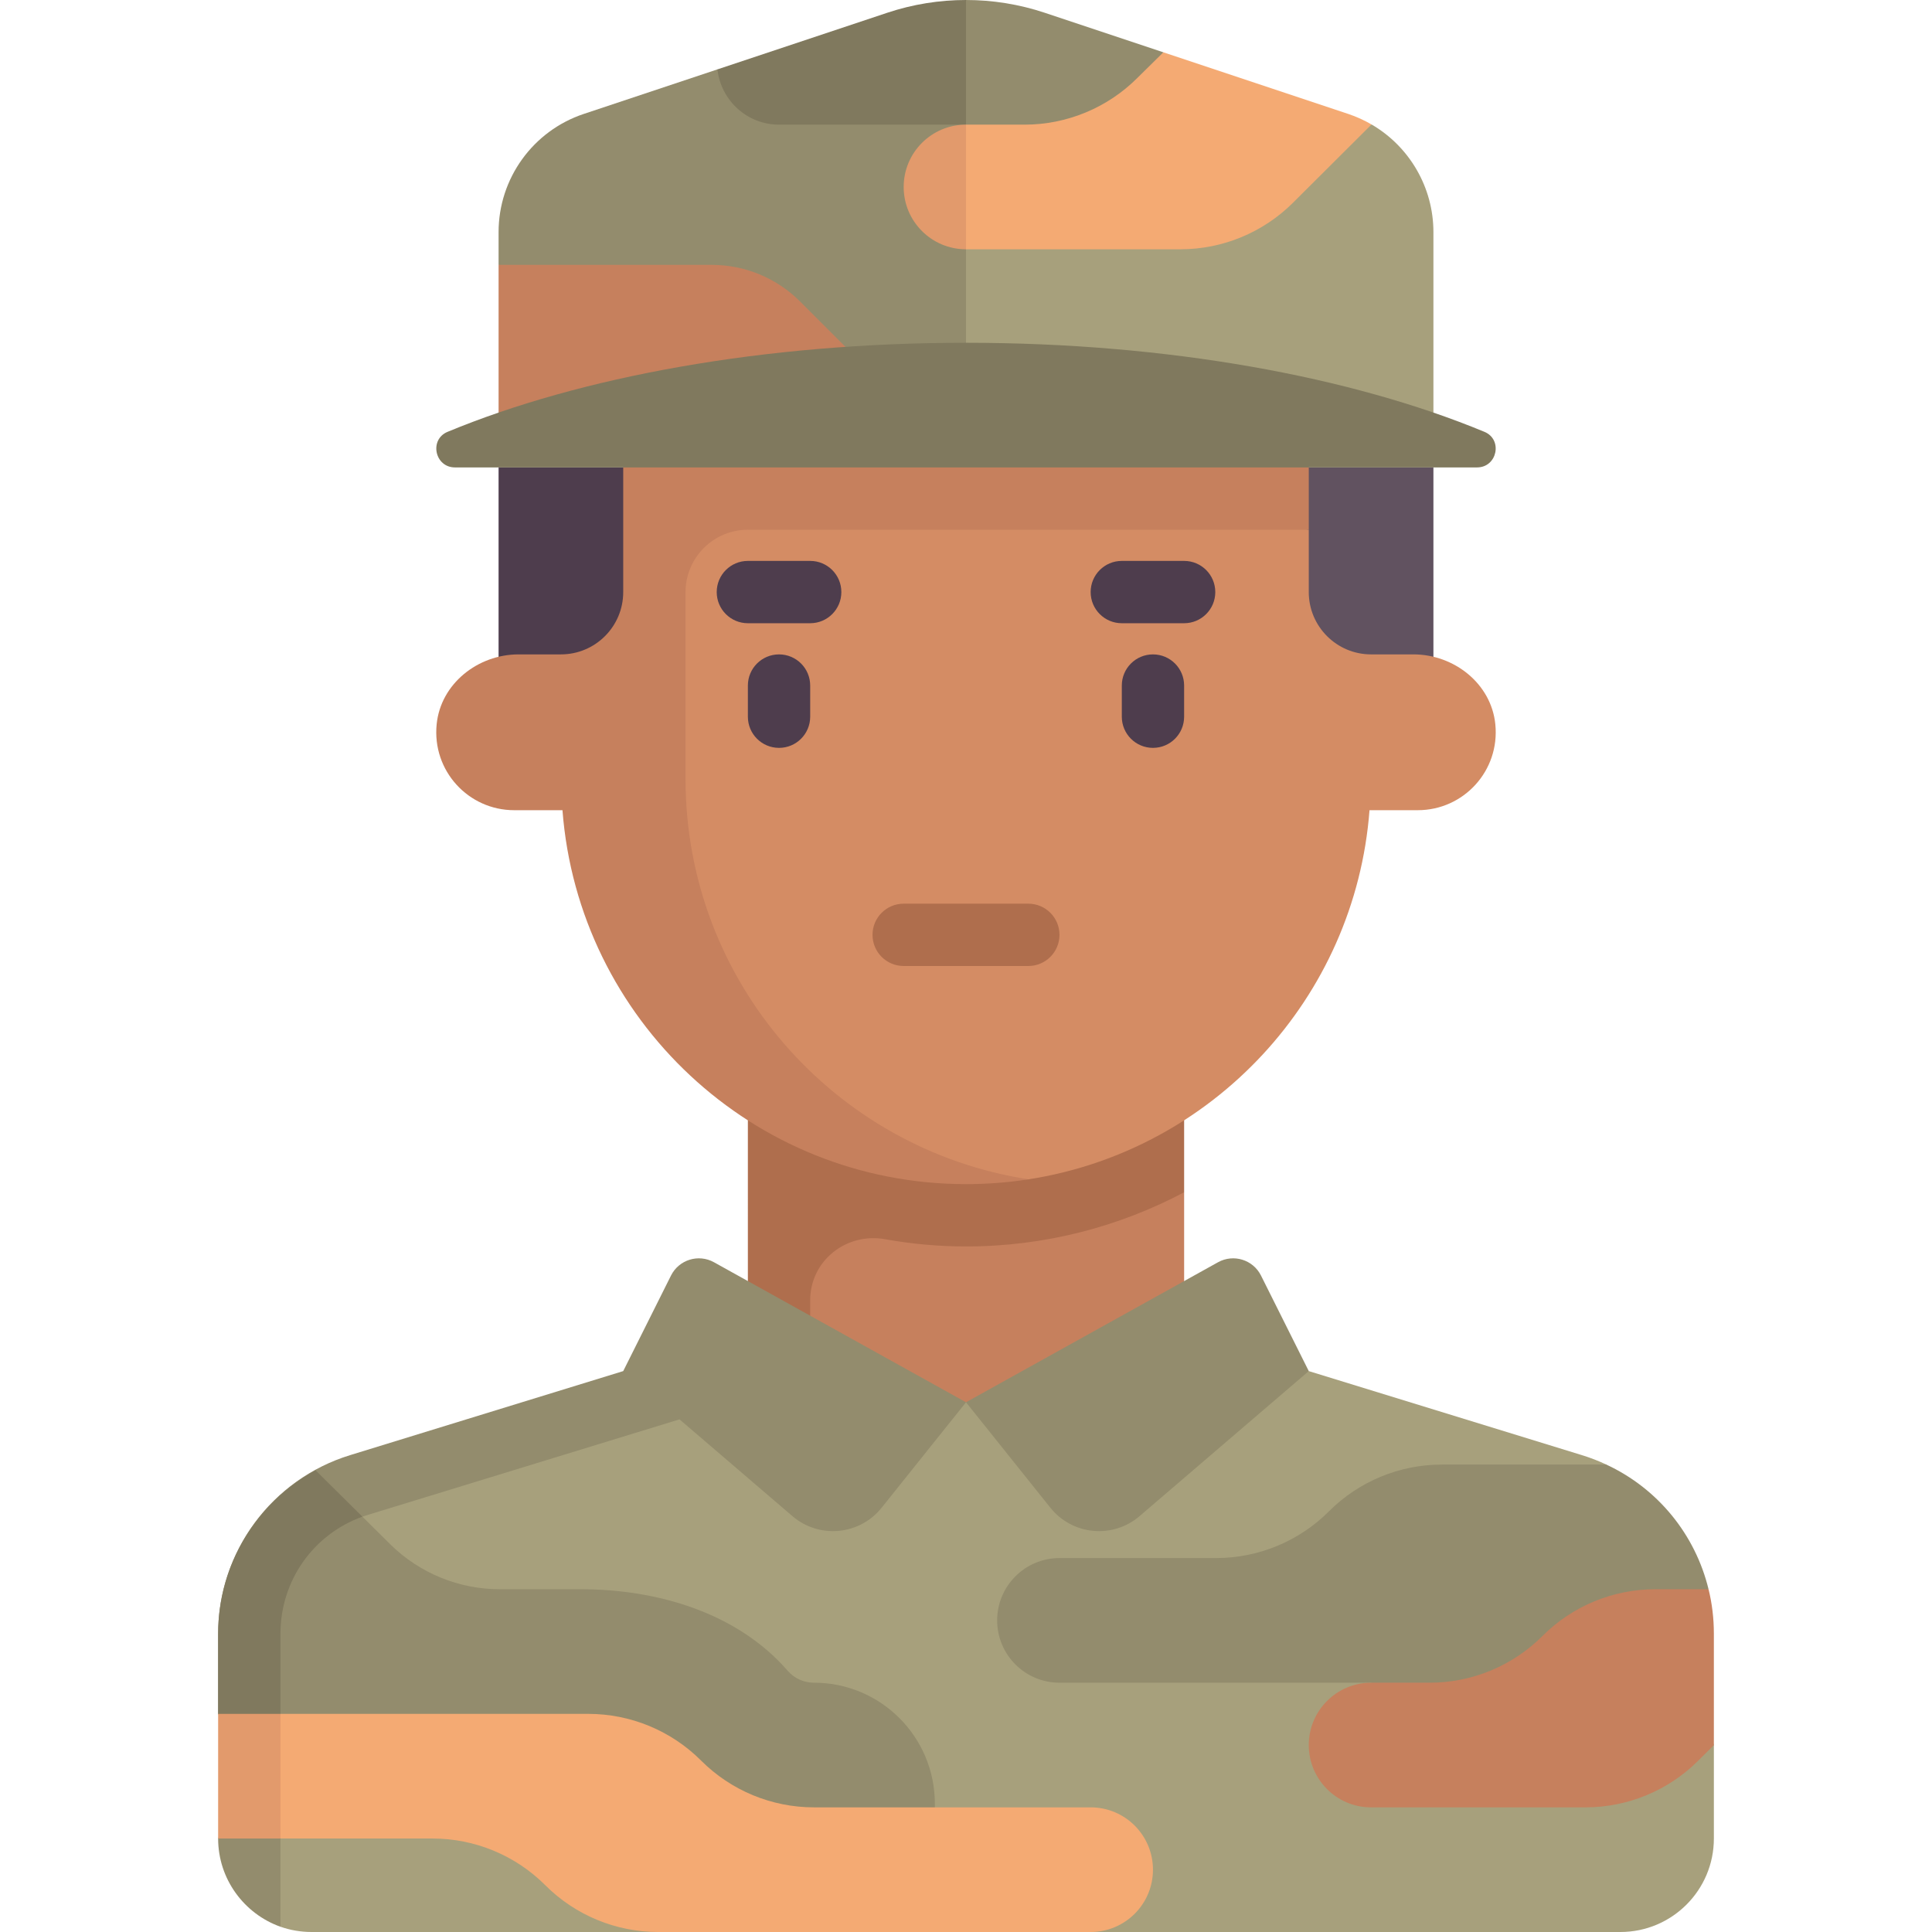 <svg id="Capa_1" enable-background="new 0 0 512 512" height="512" viewBox="0 0 512 512" width="512" xmlns="http://www.w3.org/2000/svg"><g><path d="m425.697 388.126c-2.077-.974-4.24-1.812-6.48-2.501l-72.378-22.27h-158.844l-86.334 22.27c-20.79 6.397-34.977 25.605-34.977 47.357v54.244l7.639 23.376c2.582.912 5.364 1.398 8.258 1.398h91.836l56.583-14.015 58.032 14.015h140.387c13.682 0 24.774-11.092 24.774-24.774v-24.755z" fill="#a7a07c"/><path d="m313.806 371.613h-109.087v-65.628l109.087 9.983z" fill="#c6805d"/><path d="m198.194 371.613h16.516v-27.04c0-10.47 9.562-18.019 19.867-16.167 6.953 1.249 14.106 1.917 21.423 1.917 20.89 0 40.542-5.222 57.806-14.354v-43.452h-115.612z" fill="#af6e4d"/><path d="m189.217 334.511c-4.11-2.283-9.294-.679-11.397 3.526l-12.659 25.318-72.378 22.27c-20.79 6.397-34.977 25.605-34.977 47.357v21.211l8.126 15.339-8.126 17.694c0 10.771 6.916 19.964 16.516 23.377v-77.618c0-14.597 9.371-27.282 23.298-31.569l82.459-25.273 29.915 25.642c7.092 6.079 17.81 5.072 23.646-2.222l22.36-27.95z" fill="#938c6d"/><path d="m215.706 445.935c-2.685 0-5.203-1.141-6.993-3.199-13.355-15.358-34.496-21.574-54.848-21.574h-21.433c-10.782 0-21.136-4.217-28.85-11.751l-7.544-7.475-24.023 2.005-4.778 66.77h31.861l57.806 16.516h90.839v-9.254c-.001-17.695-14.344-32.038-32.037-32.038z" fill="#938c6d"/><path d="m83.613 389.624c-15.639 8.565-25.806 25.009-25.806 43.358v21.211l16.516 16.516v-37.726c0-14.048 8.647-26.324 21.714-31.049z" fill="#80795e"/><path d="m425.695 388.129h-43.608c-11.214 0-21.968 4.455-29.898 12.384l-.006.007c-7.929 7.929-18.684 12.384-29.898 12.384h-41.512c-9.121 0-16.516 7.394-16.516 16.516s7.395 16.516 16.516 16.516h82.581l24.774 8.258 64.653-33.032c-3.519-14.47-13.397-26.673-27.086-33.033z" fill="#938c6d"/><path d="m132.129 123.871h41.29v57.806h-41.29z" fill="#4e3d4d"/><path d="m338.581 123.871h41.29v57.806h-41.29z" fill="#615260"/><path d="m374.564 173.42h-11.21c-9.122 0-16.516-7.395-16.516-16.516v-16.516l-172.526-24.774v41.29l-10.86 57.806c4.23 55.419 36.045 98.198 92.547 98.198 5.637 0 16.572-.374 16.572-.374 48.732-7.56 86.557-47.934 90.365-97.824h12.804c12.105 0 21.776-10.417 20.538-22.775-1.074-10.745-10.915-18.515-21.714-18.515z" fill="#d48c64"/><path d="m181.677 206.452v-49.548c0-9.122 7.395-16.516 16.516-16.516h148.645v-24.774h-181.677v41.29c0 9.122-7.395 16.516-16.516 16.516h-11.21c-10.799 0-20.64 7.77-21.716 18.515-1.238 12.358 8.433 22.775 20.538 22.775h12.804c4.23 55.419 50.435 99.097 106.937 99.097 5.649 0 11.161-.431 16.572-1.273-51.451-7.94-90.893-52.405-90.893-106.082z" fill="#c6805d"/><path d="m256 371.613 66.783-37.102c4.11-2.283 9.294-.679 11.397 3.526l12.659 25.318-44.834 38.429c-7.092 6.079-17.81 5.072-23.645-2.222z" fill="#938c6d"/><path d="m363.475 32.986-123.353 25.072 12.054 57.555h127.695v-54.088c0-11.914-6.389-22.708-16.396-28.539z" fill="#a7a07c"/><path d="m190.124 18.385-35.408 11.803c-13.488 4.496-22.587 17.119-22.587 31.337v8.668l123.871 45.42v-82.581z" fill="#938c6d"/><path d="m132.129 115.023 107.355-7.668-27.486-27.486c-6.195-6.195-14.597-9.675-23.357-9.675h-56.511v44.829z" fill="#c6805d"/><path d="m276.892 3.39c-6.781-2.26-13.836-3.39-20.892-3.39l-15.444 41.877 54.299-.434 13.445-27.583z" fill="#938c6d"/><path d="m206.452 33.032h49.548v-33.032c-7.056 0-14.111 1.13-20.892 3.39l-44.984 14.995c.939 8.23 7.846 14.647 16.328 14.647z" fill="#80795e"/><g fill="#4e3d4d"><path d="m206.452 198.194c-4.565 0-8.258-3.698-8.258-8.258v-8.258c0-4.56 3.694-8.258 8.258-8.258s8.258 3.698 8.258 8.258v8.258c0 4.56-3.694 8.258-8.258 8.258z"/><path d="m305.548 198.194c-4.565 0-8.258-3.698-8.258-8.258v-8.258c0-4.56 3.694-8.258 8.258-8.258s8.258 3.698 8.258 8.258v8.258c0 4.56-3.693 8.258-8.258 8.258z"/><path d="m214.71 165.162h-16.516c-4.565 0-8.258-3.698-8.258-8.258s3.694-8.258 8.258-8.258h16.516c4.565 0 8.258 3.698 8.258 8.258s-3.694 8.258-8.258 8.258z"/><path d="m313.806 165.162h-16.516c-4.565 0-8.258-3.698-8.258-8.258s3.694-8.258 8.258-8.258h16.516c4.565 0 8.258 3.698 8.258 8.258s-3.693 8.258-8.258 8.258z"/></g><path d="m256 90.839c-53.648 0-102.205 9.021-137.39 23.602-4.933 2.044-3.382 9.43 1.957 9.43h135.433 135.433c5.34 0 6.89-7.386 1.957-9.43-35.185-14.581-83.742-23.602-137.39-23.602z" fill="#80795e"/><path d="m272.516 256h-33.032c-4.565 0-8.258-3.698-8.258-8.258s3.694-8.258 8.258-8.258h33.032c4.565 0 8.258 3.698 8.258 8.258s-3.693 8.258-8.258 8.258z" fill="#af6e4d"/><path d="m454.193 432.982c0-4.069-.467-7.997-1.41-11.821h-14.108c-11.214 0-21.968 4.455-29.898 12.384l-.006.007c-7.929 7.929-18.684 12.384-29.898 12.384h-15.519c-9.121 0-16.516 7.394-16.516 16.516 0 9.121 7.395 16.516 16.516 16.516h56.809c11.214 0 21.968-4.455 29.898-12.384l.006-.007c.256-.256 1.912-1.905 4.126-4.106z" fill="#c6805d"/><path d="m305.548 495.484c0-9.122-7.395-16.516-16.516-16.516h-73.325c-11.214 0-21.968-4.455-29.898-12.384l-.006-.007c-7.929-7.929-18.684-12.384-29.898-12.384h-81.582l-7.087 15.773 7.087 17.259h40.293c11.214 0 21.968 4.455 29.898 12.384l.006.007c7.929 7.929 18.684 12.384 29.898 12.384h114.615c9.121 0 16.515-7.395 16.515-16.516z" fill="#f4aa73"/><path d="m57.807 454.193h16.516v33.032h-16.516z" fill="#e29a6c"/><path d="m357.284 30.188-48.984-16.328c-3.676 3.612-6.314 6.218-6.878 6.782l-.006.007c-7.929 7.929-18.684 12.384-29.898 12.384h-15.518l-9.362 16.516 9.362 16.515h56.809c11.214 0 21.968-4.455 29.897-12.384l.006-.007c.437-.437 10.345-10.309 20.762-20.688-1.928-1.121-4.012-2.072-6.19-2.797z" fill="#f4aa73"/><path d="m239.484 49.548c0 9.121 7.395 16.516 16.516 16.516v-33.032c-9.121 0-16.516 7.394-16.516 16.516z" fill="#e29a6c"/></g></svg>